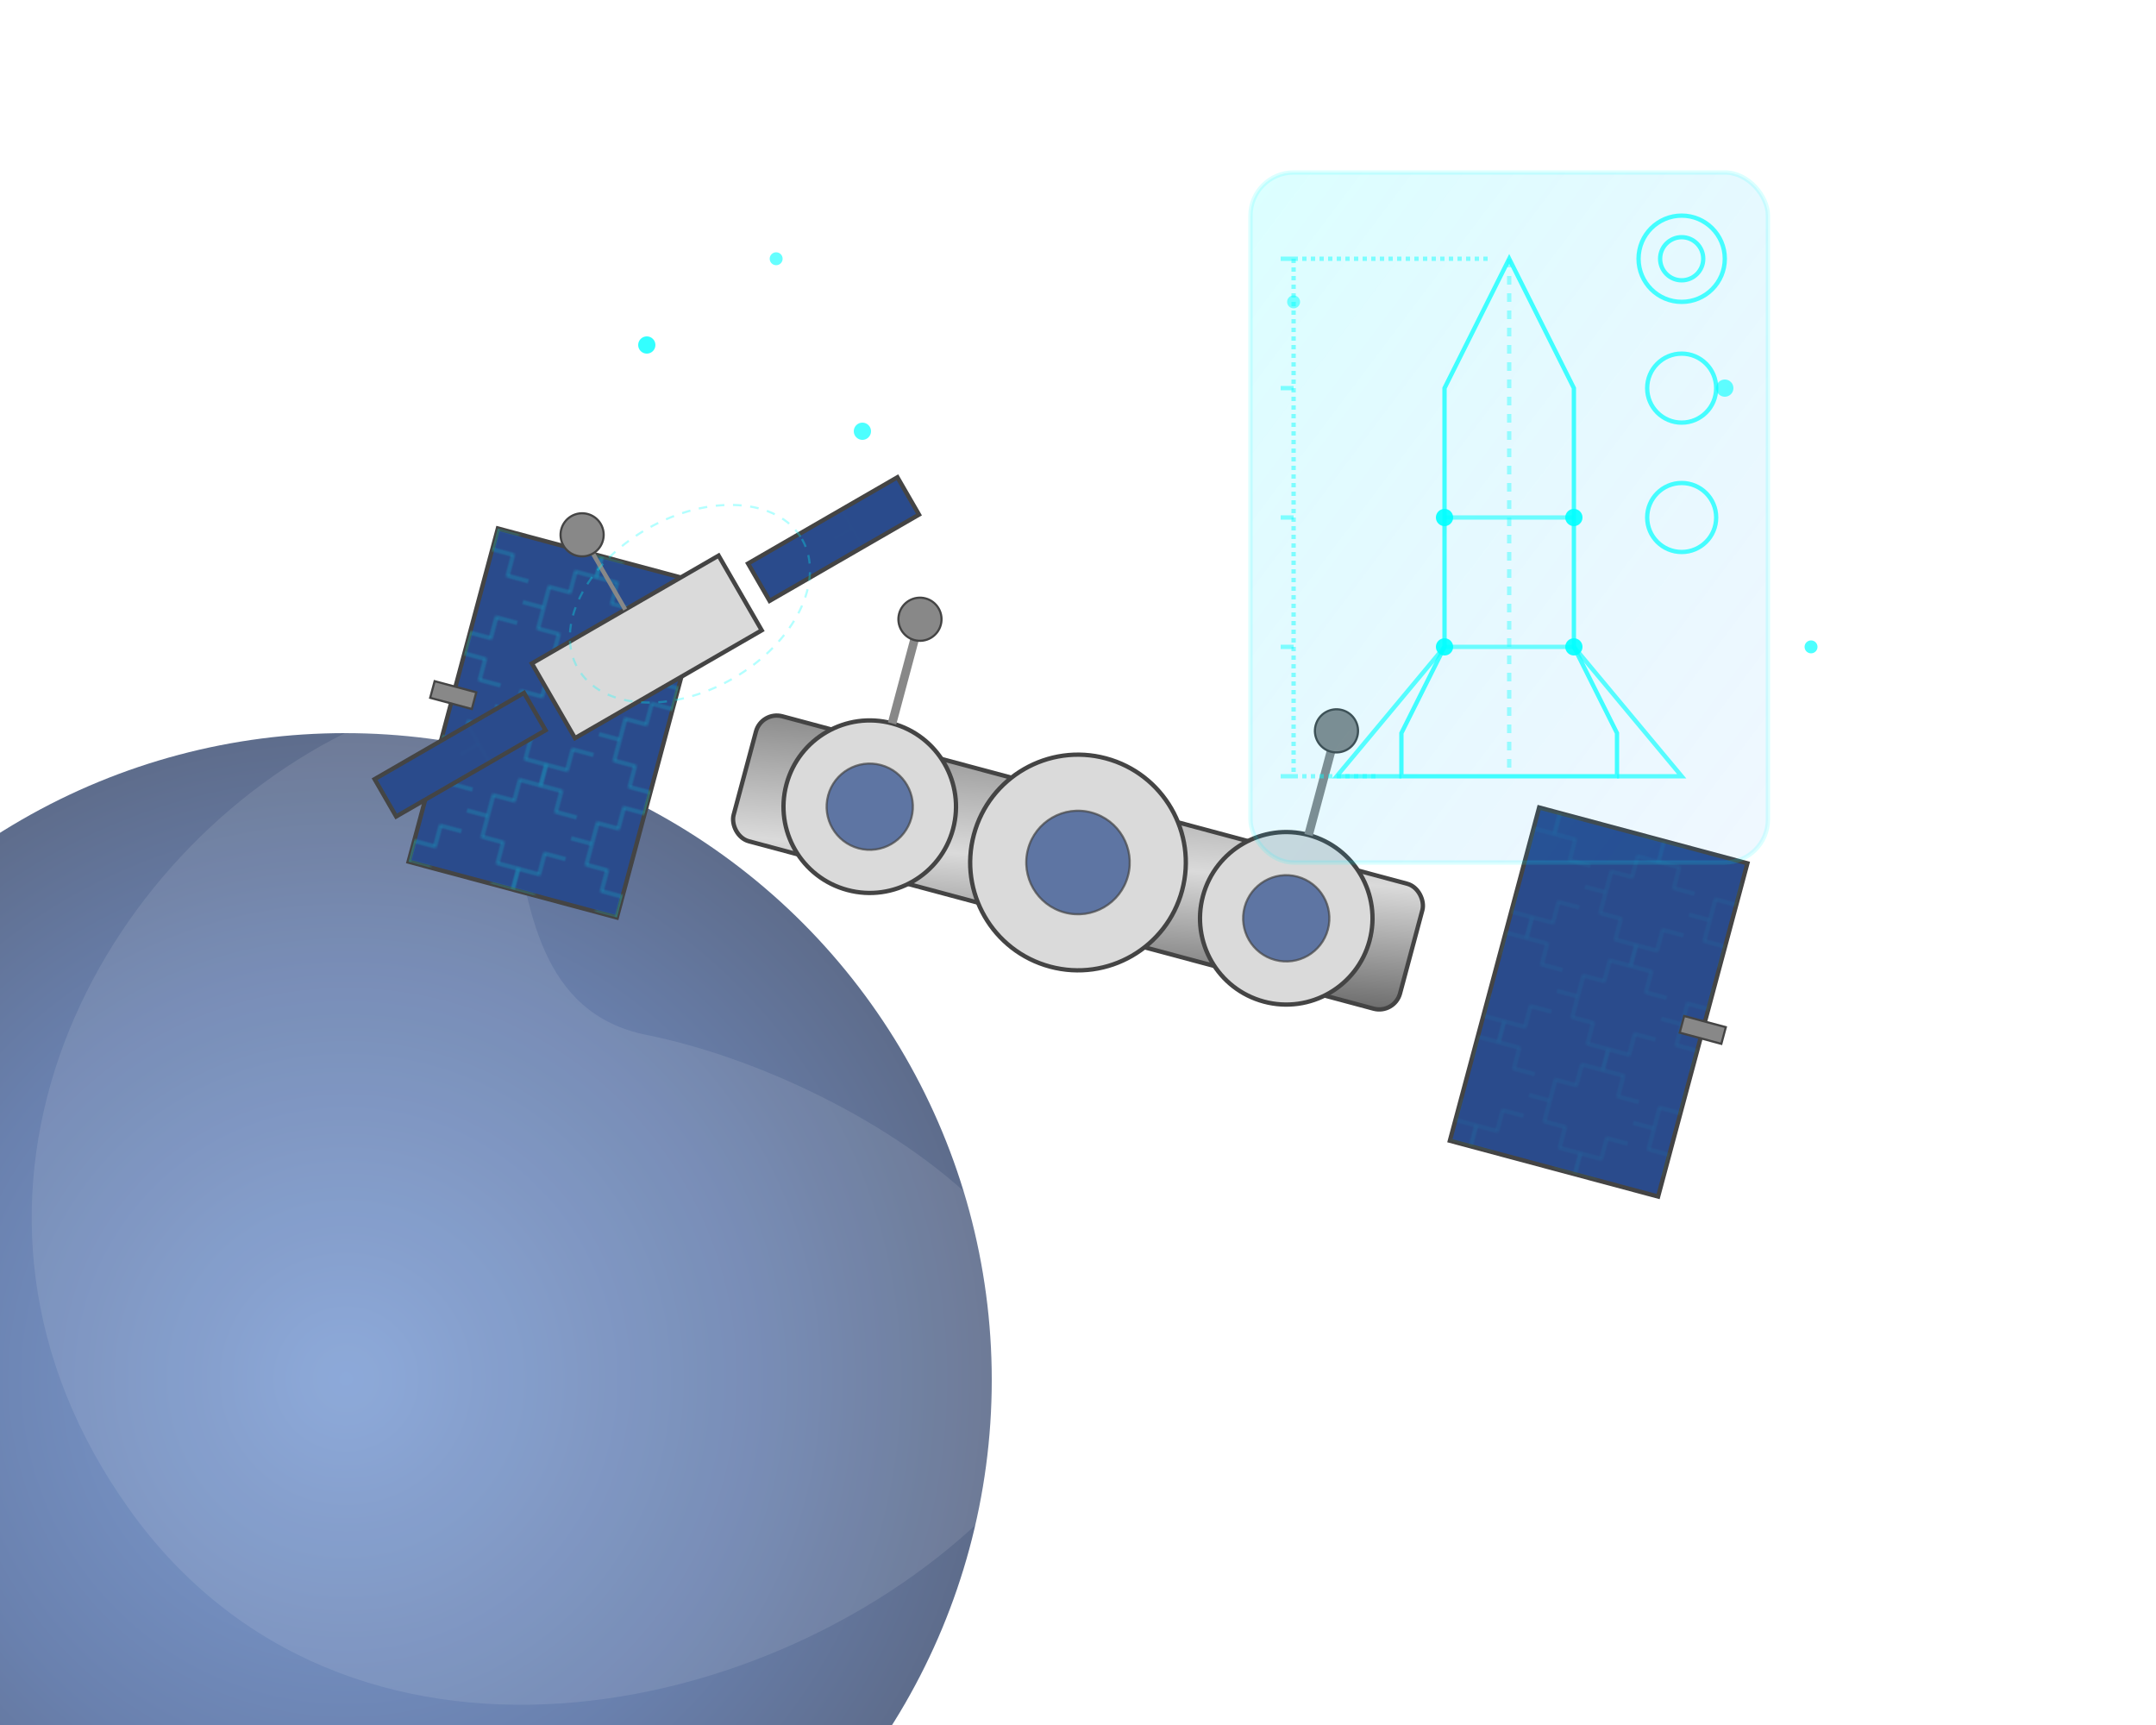 <svg xmlns="http://www.w3.org/2000/svg" xmlns:xlink="http://www.w3.org/1999/xlink" width="500" height="400" viewBox="0 0 500 400">
  <!-- Definitions for reusable elements -->
  <defs>
    <!-- Glow filter for elements -->
    <filter id="glow" x="-50%" y="-50%" width="200%" height="200%">
      <feGaussianBlur stdDeviation="5" result="blur"/>
      <feComposite in="SourceGraphic" in2="blur" operator="over"/>
    </filter>
    
    <!-- Space station gradient -->
    <linearGradient id="stationGradient" x1="0%" y1="0%" x2="100%" y2="100%">
      <stop offset="0%" stop-color="#8A8A8A"/>
      <stop offset="50%" stop-color="#DADADA"/>
      <stop offset="100%" stop-color="#6A6A6A"/>
    </linearGradient>
    
    <!-- Earth gradient -->
    <radialGradient id="earthGradient" cx="50%" cy="50%" r="50%" fx="50%" fy="50%">
      <stop offset="0%" stop-color="#4B78C4"/>
      <stop offset="65%" stop-color="#2A4B8C"/>
      <stop offset="100%" stop-color="#1A2F5C"/>
    </radialGradient>
    
    <!-- Hologram gradient -->
    <linearGradient id="hologramGradient" x1="0%" y1="0%" x2="100%" y2="100%">
      <stop offset="0%" stop-color="#00FFFF" stop-opacity="0.7"/>
      <stop offset="100%" stop-color="#0088FF" stop-opacity="0.3"/>
    </linearGradient>
    
    <!-- Tech circuit pattern -->
    <pattern id="circuitPattern" patternUnits="userSpaceOnUse" width="50" height="50" patternTransform="scale(0.5)">
      <path d="M0,0 L10,0 L10,10 L20,10 L20,20 L30,20 L30,30 L40,30 L40,40 L50,40" stroke="#00FFFF" stroke-width="1" fill="none"/>
      <path d="M0,50 L10,50 L10,40 L20,40 L20,30 L30,30 L30,20 L40,20 L40,10 L50,10" stroke="#00FFFF" stroke-width="1" fill="none"/>
    </pattern>
  </defs>
  
  <!-- Background elements -->
  <rect width="500" height="400" fill="transparent"/>
  
  <!-- Earth in background -->
  <circle cx="80" cy="320" r="150" fill="url(#earthGradient)" opacity="0.7"/>
  
  <!-- Cloud/atmosphere layers on Earth -->
  <path d="M80,170 C20,200 -20,280 30,350 C80,420 180,400 230,350 C280,300 200,250 150,240 C100,230 140,140 80,170Z" fill="white" opacity="0.1"/>
  
  <!-- Space station -->
  <g transform="translate(250, 200) rotate(15)">
    <!-- Main body -->
    <rect x="-80" y="-15" width="160" height="30" rx="5" fill="url(#stationGradient)" stroke="#444" stroke-width="1"/>
    
    <!-- Solar panels -->
    <g transform="translate(-90, 0)">
      <rect x="-60" y="-40" width="50" height="80" fill="#2A4B8C" stroke="#444" stroke-width="1"/>
      <rect x="-60" y="-40" width="50" height="80" fill="url(#circuitPattern)" opacity="0.3"/>
      <rect x="-65" y="-2" width="10" height="4" fill="#888" stroke="#444" stroke-width="0.5"/>
    </g>
    
    <g transform="translate(90, 0)">
      <rect x="10" y="-40" width="50" height="80" fill="#2A4B8C" stroke="#444" stroke-width="1"/>
      <rect x="10" y="-40" width="50" height="80" fill="url(#circuitPattern)" opacity="0.3"/>
      <rect x="55" y="-2" width="10" height="4" fill="#888" stroke="#444" stroke-width="0.5"/>
    </g>
    
    <!-- Modules -->
    <circle cx="-50" cy="0" r="20" fill="#DADADA" stroke="#444" stroke-width="1"/>
    <circle cx="0" cy="0" r="25" fill="#DADADA" stroke="#444" stroke-width="1"/>
    <circle cx="50" cy="0" r="20" fill="#DADADA" stroke="#444" stroke-width="1"/>
    
    <!-- Windows -->
    <circle cx="-50" cy="0" r="10" fill="#2A4B8C" opacity="0.7" stroke="#444" stroke-width="0.5"/>
    <circle cx="0" cy="0" r="12" fill="#2A4B8C" opacity="0.7" stroke="#444" stroke-width="0.5"/>
    <circle cx="50" cy="0" r="10" fill="#2A4B8C" opacity="0.7" stroke="#444" stroke-width="0.5"/>
    
    <!-- Antennas -->
    <line x1="-50" y1="-20" x2="-50" y2="-40" stroke="#888" stroke-width="2"/>
    <circle cx="-50" cy="-45" r="5" fill="#888" stroke="#444" stroke-width="0.5"/>
    
    <line x1="50" y1="-20" x2="50" y2="-40" stroke="#888" stroke-width="2"/>
    <circle cx="50" cy="-45" r="5" fill="#888" stroke="#444" stroke-width="0.5"/>
  </g>
  
  <!-- Holographic display -->
  <g transform="translate(350, 120)">
    <!-- Display frame -->
    <rect x="-60" y="-80" width="120" height="160" rx="10" fill="url(#hologramGradient)" opacity="0.2" stroke="#00FFFF" stroke-width="1" stroke-opacity="0.7"/>
    
    <!-- Display content - rocket blueprint -->
    <g opacity="0.9" stroke="#00FFFF" stroke-width="1" fill="none">
      <!-- Rocket outline -->
      <path d="M0,-60 L-15,-30 L-15,30 L-25,50 L-25,60 L25,60 L25,50 L15,30 L15,-30 Z" stroke-opacity="0.8"/>
      
      <!-- Details -->
      <line x1="-15" y1="0" x2="15" y2="0" stroke-opacity="0.6"/>
      <line x1="-15" y1="30" x2="15" y2="30" stroke-opacity="0.6"/>
      <line x1="0" y1="-60" x2="0" y2="60" stroke-opacity="0.4" stroke-dasharray="2,2"/>
      
      <!-- Fins -->
      <path d="M-15,30 L-40,60 L-25,60" stroke-opacity="0.7"/>
      <path d="M15,30 L40,60 L25,60" stroke-opacity="0.7"/>
      
      <!-- Measurement lines -->
      <line x1="-50" y1="-60" x2="-5" y2="-60" stroke-opacity="0.5" stroke-dasharray="1,1"/>
      <line x1="-50" y1="60" x2="-30" y2="60" stroke-opacity="0.5" stroke-dasharray="1,1"/>
      <line x1="-50" y1="-60" x2="-50" y2="60" stroke-opacity="0.5" stroke-dasharray="1,1"/>
      
      <!-- Measurement marks -->
      <line x1="-50" y1="-60" x2="-53" y2="-60" stroke-opacity="0.5"/>
      <line x1="-50" y1="-30" x2="-53" y2="-30" stroke-opacity="0.5"/>
      <line x1="-50" y1="0" x2="-53" y2="0" stroke-opacity="0.5"/>
      <line x1="-50" y1="30" x2="-53" y2="30" stroke-opacity="0.5"/>
      <line x1="-50" y1="60" x2="-53" y2="60" stroke-opacity="0.5"/>
    </g>
    
    <!-- Circular UI elements -->
    <circle cx="40" cy="-60" r="10" stroke="#00FFFF" stroke-width="1" fill="none" stroke-opacity="0.7"/>
    <circle cx="40" cy="-60" r="5" stroke="#00FFFF" stroke-width="1" fill="none" stroke-opacity="0.7"/>
    
    <circle cx="40" cy="-30" r="8" stroke="#00FFFF" stroke-width="1" fill="none" stroke-opacity="0.7"/>
    <circle cx="40" cy="0" r="8" stroke="#00FFFF" stroke-width="1" fill="none" stroke-opacity="0.7"/>
    
    <!-- Data points -->
    <circle cx="-15" cy="0" r="2" fill="#00FFFF" fill-opacity="0.9"/>
    <circle cx="15" cy="0" r="2" fill="#00FFFF" fill-opacity="0.9"/>
    <circle cx="-15" cy="30" r="2" fill="#00FFFF" fill-opacity="0.9"/>
    <circle cx="15" cy="30" r="2" fill="#00FFFF" fill-opacity="0.9"/>
  </g>
  
  <!-- Floating tech particles -->
  <g>
    <circle cx="150" cy="80" r="2" fill="#00FFFF" opacity="0.8" filter="url(#glow)">
      <animate attributeName="opacity" values="0.8;0.2;0.8" dur="3s" repeatCount="indefinite"/>
    </circle>
    <circle cx="180" cy="60" r="1.5" fill="#00FFFF" opacity="0.6" filter="url(#glow)">
      <animate attributeName="opacity" values="0.6;0.1;0.6" dur="4s" repeatCount="indefinite"/>
    </circle>
    <circle cx="200" cy="100" r="2" fill="#00FFFF" opacity="0.7" filter="url(#glow)">
      <animate attributeName="opacity" values="0.7;0.3;0.7" dur="5s" repeatCount="indefinite"/>
    </circle>
    <circle cx="300" cy="70" r="1.5" fill="#00FFFF" opacity="0.5" filter="url(#glow)">
      <animate attributeName="opacity" values="0.5;0.1;0.5" dur="3.5s" repeatCount="indefinite"/>
    </circle>
    <circle cx="400" cy="90" r="2" fill="#00FFFF" opacity="0.6" filter="url(#glow)">
      <animate attributeName="opacity" values="0.6;0.2;0.6" dur="4.5s" repeatCount="indefinite"/>
    </circle>
    <circle cx="420" cy="150" r="1.5" fill="#00FFFF" opacity="0.7" filter="url(#glow)">
      <animate attributeName="opacity" values="0.7;0.3;0.7" dur="3.8s" repeatCount="indefinite"/>
    </circle>
  </g>
  
  <!-- Satellite -->
  <g transform="translate(150, 150) rotate(-30)">
    <rect x="-25" y="-10" width="50" height="20" fill="#DADADA" stroke="#444" stroke-width="1"/>
    
    <!-- Solar panels -->
    <rect x="-70" y="-5" width="40" height="10" fill="#2A4B8C" stroke="#444" stroke-width="1"/>
    <rect x="-70" y="-5" width="40" height="10" fill="url(#circuitPattern)" opacity="0.3"/>
    
    <rect x="30" y="-5" width="40" height="10" fill="#2A4B8C" stroke="#444" stroke-width="1"/>
    <rect x="30" y="-5" width="40" height="10" fill="url(#circuitPattern)" opacity="0.3"/>
    
    <!-- Antenna -->
    <line x1="0" y1="-10" x2="0" y2="-25" stroke="#888" stroke-width="1"/>
    <circle cx="0" cy="-30" r="5" fill="#888" stroke="#444" stroke-width="0.5"/>
    
    <!-- Satellite movement animation -->
    <animateTransform attributeName="transform" type="translate" from="150,150" to="170,130" dur="10s" repeatCount="indefinite" additive="sum"/>
  </g>
  
  <!-- Orbiting path indicator -->
  <ellipse cx="160" cy="140" rx="30" ry="20" stroke="#00FFFF" stroke-width="0.5" stroke-dasharray="2,2" fill="none" opacity="0.3" transform="rotate(-30, 160, 140)"/>
</svg>